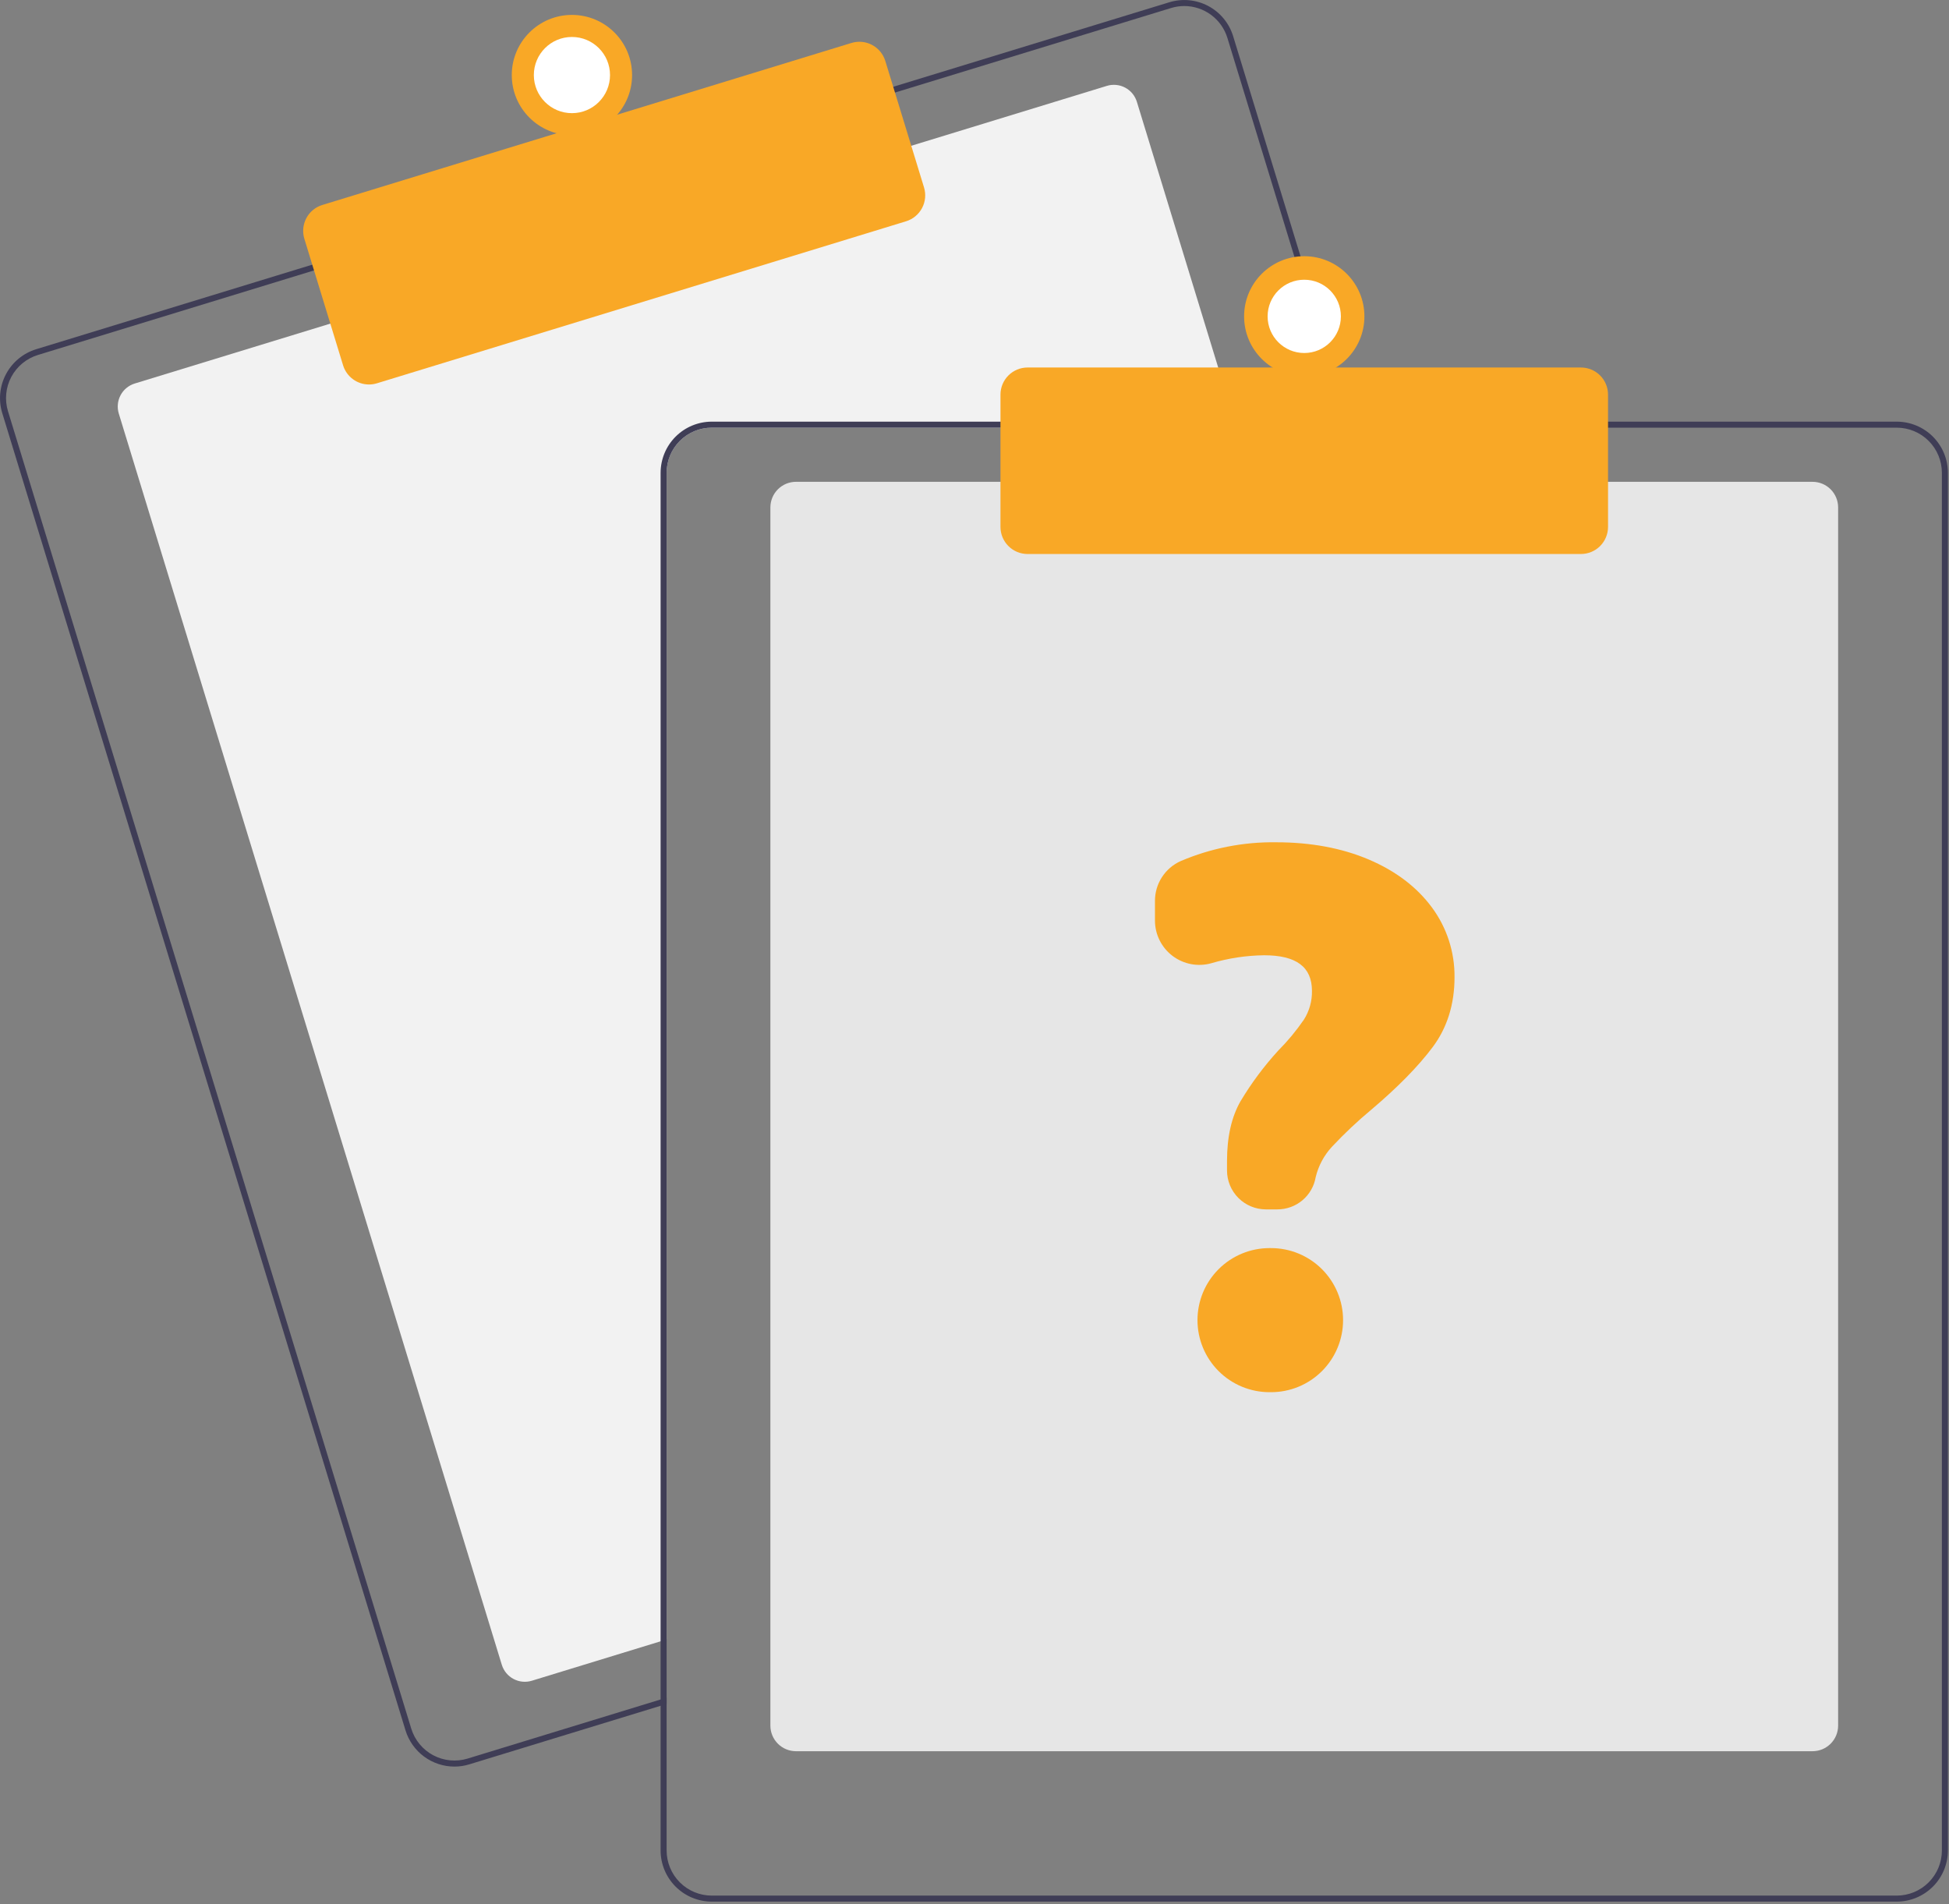 <svg width="648" height="633" viewBox="0 0 648 633" fill="none" xmlns="http://www.w3.org/2000/svg">
<rect x="0" y="0" width="648" height="633" fill="#808080" stroke="none"/>
<g id="no_data" clip-path="url(#clip0_103_245)">
<path id="Vector" d="M411.146 142.174H236.636C232.659 142.179 228.847 143.761 226.035 146.573C223.223 149.385 221.641 153.197 221.636 157.174V545.024L219.636 545.634L176.826 558.744C174.797 559.362 172.606 559.151 170.733 558.155C168.86 557.16 167.459 555.462 166.836 553.434L39.496 137.484C38.876 135.455 39.088 133.263 40.083 131.39C41.079 129.516 42.778 128.115 44.806 127.494L110.776 107.294L302.026 48.754L367.996 28.554C369 28.245 370.055 28.137 371.101 28.236C372.147 28.335 373.162 28.64 374.09 29.132C375.018 29.624 375.84 30.295 376.509 31.105C377.177 31.915 377.679 32.849 377.986 33.854L410.536 140.174L411.146 142.174Z" fill="#F2F2F2"/>
<path id="Vector_2" d="M449.226 140.174L409.996 12.034C409.343 9.899 408.276 7.913 406.856 6.191C405.436 4.468 403.69 3.042 401.718 1.995C399.747 0.947 397.588 0.299 395.366 0.086C393.143 -0.127 390.901 0.1 388.766 0.754L296.016 29.144L104.776 87.694L12.026 116.094C7.718 117.417 4.11 120.395 1.995 124.376C-0.12 128.356 -0.569 133.013 0.746 137.324L134.826 575.254C135.894 578.734 138.05 581.78 140.976 583.945C143.903 586.11 147.446 587.28 151.086 587.284C152.771 587.285 154.447 587.032 156.056 586.534L219.636 567.074L221.636 566.454V564.364L219.636 564.974L155.466 584.624C151.663 585.783 147.555 585.387 144.044 583.521C140.533 581.656 137.905 578.474 136.736 574.674L2.667 136.734C2.088 134.851 1.886 132.872 2.073 130.911C2.26 128.95 2.832 127.045 3.756 125.305C4.68 123.565 5.938 122.025 7.459 120.772C8.979 119.519 10.732 118.578 12.616 118.004L105.366 89.604L296.606 31.064L389.356 2.664C390.786 2.228 392.272 2.005 393.766 2.004C396.973 2.011 400.094 3.045 402.671 4.954C405.248 6.864 407.146 9.548 408.086 12.614L447.136 140.174L447.756 142.174H449.836L449.226 140.174Z" fill="#3F3D56"/>
<path id="Vector_3" d="M122.681 127.821C120.754 127.819 118.877 127.2 117.328 126.055C115.778 124.909 114.636 123.296 114.07 121.454L101.189 79.382C100.843 78.252 100.723 77.065 100.836 75.888C100.949 74.712 101.292 73.569 101.847 72.525C102.401 71.481 103.156 70.557 104.067 69.805C104.979 69.053 106.03 68.488 107.16 68.142L283.099 14.278C285.382 13.582 287.847 13.819 289.955 14.939C292.062 16.058 293.639 17.968 294.34 20.249L307.221 62.321C307.917 64.604 307.679 67.069 306.559 69.176C305.44 71.284 303.531 72.861 301.25 73.562L125.31 127.426C124.458 127.687 123.572 127.82 122.681 127.821V127.821Z" fill="#F9A826"/>
<path id="Vector_4" d="M190.154 44.955C201.199 44.955 210.154 36 210.154 24.955C210.154 13.909 201.199 4.955 190.154 4.955C179.108 4.955 170.154 13.909 170.154 24.955C170.154 36 179.108 44.955 190.154 44.955Z" fill="#F9A826"/>
<path id="Vector_5" d="M190.154 37.619C197.148 37.619 202.818 31.949 202.818 24.955C202.818 17.96 197.148 12.29 190.154 12.29C183.159 12.29 177.489 17.96 177.489 24.955C177.489 31.949 183.159 37.619 190.154 37.619Z" fill="white"/>
<path id="Vector_6" d="M602.636 582.174H264.636C262.383 582.171 260.222 581.275 258.629 579.681C257.035 578.088 256.139 575.927 256.136 573.674V168.674C256.139 166.42 257.035 164.26 258.629 162.666C260.222 161.073 262.383 160.176 264.636 160.174H602.636C604.89 160.176 607.05 161.073 608.644 162.666C610.237 164.26 611.134 166.42 611.136 168.674V573.674C611.134 575.927 610.237 578.088 608.644 579.681C607.05 581.275 604.89 582.171 602.636 582.174V582.174Z" fill="#E6E6E6"/>
<path id="Vector_7" d="M447.136 140.174H236.636C232.13 140.18 227.809 141.973 224.622 145.16C221.436 148.347 219.643 152.667 219.636 157.174V564.974L221.636 564.364V157.174C221.641 153.197 223.223 149.385 226.035 146.573C228.847 143.761 232.659 142.179 236.636 142.174H447.756L447.136 140.174ZM630.636 140.174H236.636C232.13 140.18 227.809 141.973 224.622 145.16C221.436 148.347 219.643 152.667 219.636 157.174V615.174C219.643 619.681 221.436 624.001 224.622 627.188C227.809 630.374 232.13 632.167 236.636 632.174H630.636C635.143 632.167 639.463 630.374 642.65 627.188C645.837 624.001 647.63 619.681 647.636 615.174V157.174C647.63 152.667 645.837 148.347 642.65 145.16C639.463 141.973 635.143 140.18 630.636 140.174V140.174ZM645.636 615.174C645.631 619.151 644.049 622.963 641.237 625.775C638.425 628.587 634.613 630.169 630.636 630.174H236.636C232.659 630.169 228.847 628.587 226.035 625.775C223.223 622.963 221.641 619.151 221.636 615.174V157.174C221.641 153.197 223.223 149.385 226.035 146.573C228.847 143.761 232.659 142.179 236.636 142.174H630.636C634.613 142.179 638.425 143.761 641.237 146.573C644.049 149.385 645.631 153.197 645.636 157.174V615.174Z" fill="#3F3D56"/>
<path id="Vector_8" d="M525.636 184.174H341.636C339.25 184.171 336.963 183.222 335.275 181.535C333.588 179.848 332.639 177.56 332.636 175.174V131.174C332.639 128.788 333.588 126.5 335.276 124.813C336.963 123.126 339.25 122.177 341.636 122.174H525.636C528.023 122.177 530.31 123.126 531.997 124.813C533.685 126.5 534.634 128.788 534.636 131.174V175.174C534.634 177.56 533.685 179.848 531.997 181.535C530.31 183.222 528.023 184.171 525.636 184.174V184.174Z" fill="#F9A826"/>
<path id="Vector_9" d="M433.636 125.174C444.682 125.174 453.636 116.22 453.636 105.174C453.636 94.128 444.682 85.174 433.636 85.174C422.591 85.174 413.636 94.128 413.636 105.174C413.636 116.22 422.591 125.174 433.636 125.174Z" fill="#F9A826"/>
<path id="Vector_10" d="M433.636 117.356C440.364 117.356 445.818 111.902 445.818 105.174C445.818 98.446 440.364 92.992 433.636 92.992C426.908 92.992 421.454 98.446 421.454 105.174C421.454 111.902 426.908 117.356 433.636 117.356Z" fill="white"/>
<g id="question-mark">
<path id="Vector_11" d="M424.704 402.048H420.879C417.453 402.044 414.168 400.681 411.745 398.258C409.323 395.836 407.96 392.551 407.956 389.125V385.914C407.956 377.961 409.463 371.302 412.435 366.121C416.037 360.096 420.239 354.45 424.977 349.27C428.123 346.107 430.977 342.666 433.505 338.991C435.319 336.136 436.255 332.811 436.198 329.429C436.198 321.451 431.001 317.572 420.308 317.572C414.376 317.639 408.482 318.524 402.793 320.201C400.598 320.827 398.289 320.936 396.045 320.518C393.802 320.1 391.686 319.167 389.865 317.793C388.043 316.419 386.565 314.64 385.548 312.598C384.53 310.555 384 308.305 384 306.023V299.523C383.988 296.725 384.787 293.983 386.301 291.63C387.816 289.277 389.98 287.414 392.532 286.266C402.581 281.978 413.418 279.846 424.342 280.009C435.787 280.009 446.118 281.931 455.049 285.722C463.997 289.521 471.066 294.878 476.061 301.645C481.04 308.365 483.686 316.527 483.597 324.889C483.597 333.869 481.145 341.691 476.31 348.136C471.528 354.516 464.672 361.5 455.934 368.896C451.33 372.725 446.967 376.835 442.871 381.203C440.225 384.053 438.355 387.535 437.44 391.314C436.93 394.321 435.37 397.049 433.038 399.015C430.706 400.98 427.753 402.055 424.704 402.048V402.048Z" fill="#F9A826"/>
<path id="Vector_12" d="M422.577 462.819H422.073C415.723 462.815 409.635 460.29 405.147 455.799C400.659 451.307 398.137 445.218 398.137 438.868C398.137 432.518 400.659 426.429 405.147 421.937C409.635 417.446 415.723 414.921 422.073 414.917H422.577C425.724 414.915 428.84 415.533 431.748 416.736C434.655 417.938 437.298 419.702 439.523 421.927C441.749 424.151 443.515 426.792 444.719 429.699C445.924 432.606 446.544 435.721 446.544 438.868C446.544 442.015 445.924 445.13 444.719 448.037C443.515 450.944 441.749 453.585 439.523 455.81C437.298 458.034 434.655 459.798 431.748 461C428.84 462.203 425.724 462.821 422.577 462.819Z" fill="#F9A826"/>
</g>
</g>
<defs>
<clipPath id="clip0_103_245">
<rect width="647.636" height="632.174" fill="white"/>
</clipPath>
</defs>
</svg>
